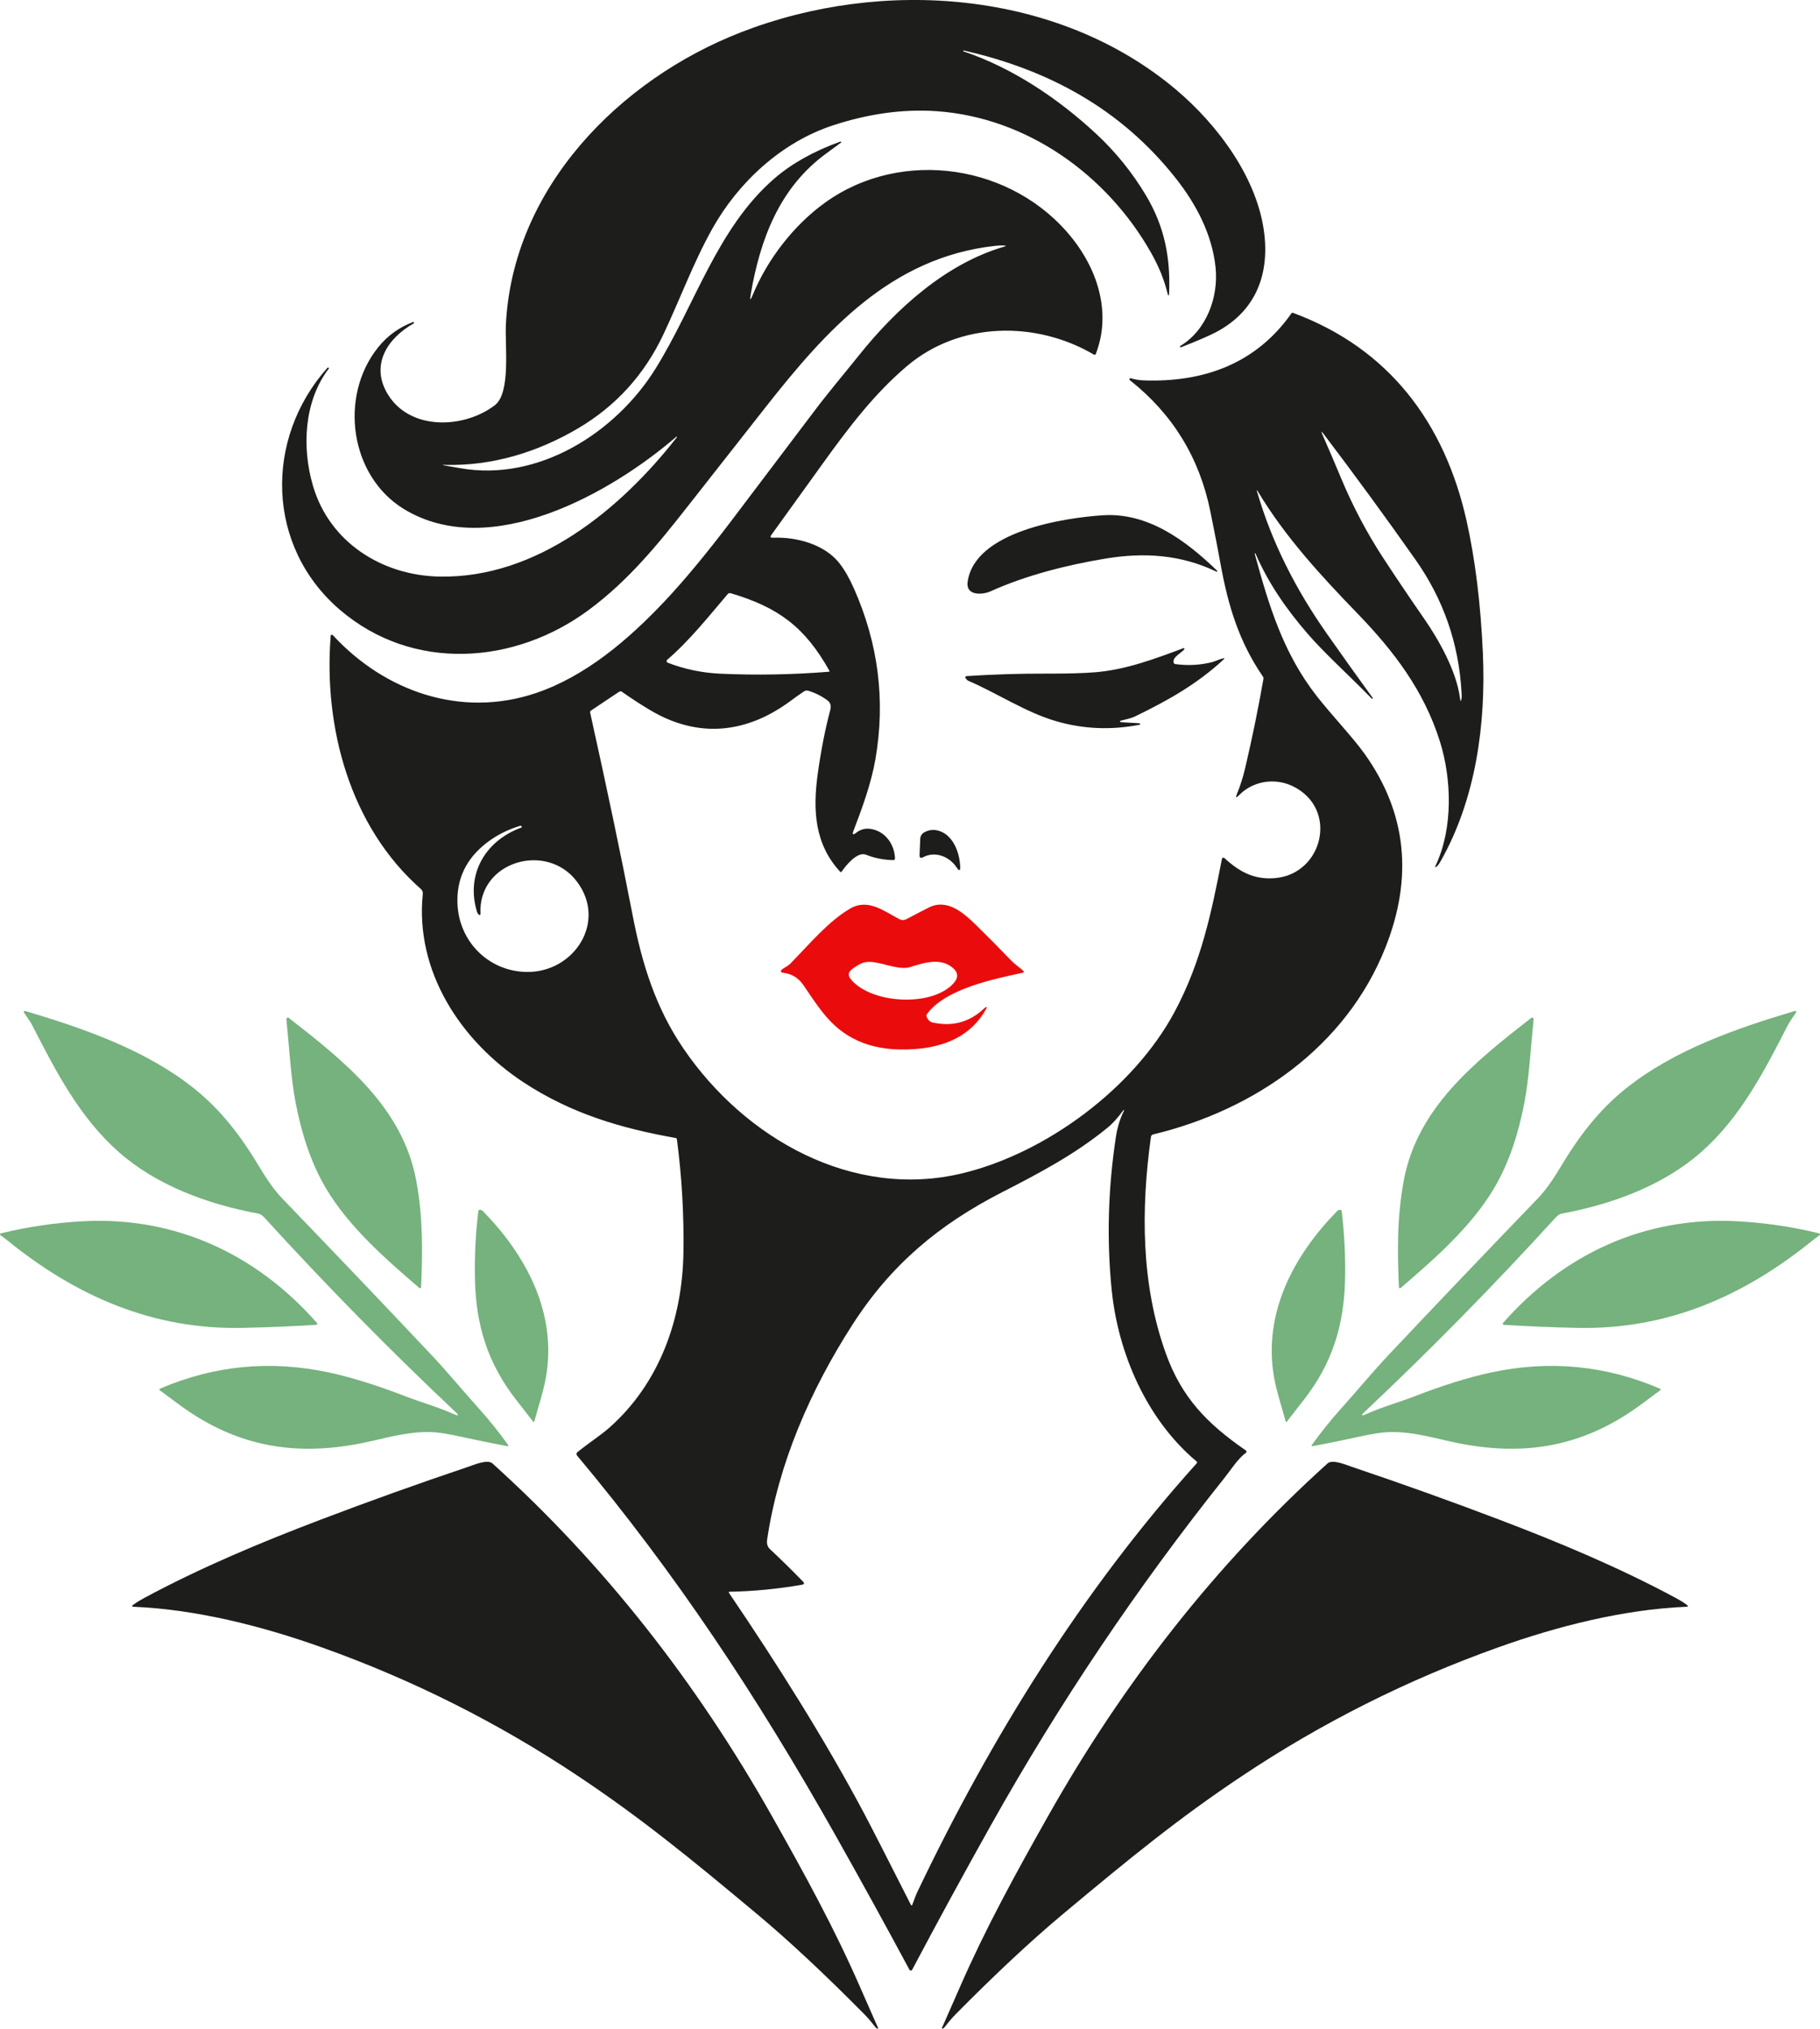 <?xml version="1.0" encoding="utf-8"?>
<!-- Generator: Adobe Illustrator 28.0.0, SVG Export Plug-In . SVG Version: 6.00 Build 0)  -->
<svg version="1.0" id="katman_1" xmlns="http://www.w3.org/2000/svg" xmlns:xlink="http://www.w3.org/1999/xlink" x="0px" y="0px"
	 viewBox="0 0 746.69 832.28" style="enable-background:new 0 0 746.69 832.28;" xml:space="preserve">
<style type="text/css">
	.st0{fill:#75B27D;}
	.st1{fill:#1D1D1B;}
	.st2{fill:#EA0C0C;}
</style>
<path class="st0" d="M560.6,580.11c6.28-2.83,13.66-4.91,19.81-7.29c11.69-4.53,22.16-7.79,31.4-9.77
	c23.86-5.11,46.88-2.91,69.06,6.59c0.53,0.23,0.57,0.51,0.1,0.86c-2.47,1.83-4.99,3.7-7.56,5.6
	c-24.59,18.22-49.85,21.83-79.09,15.12c-8.15-1.87-16.1-3.96-24.54-3.7c-2.77,0.08-6.88,0.72-12.33,1.93
	c-6.21,1.37-12.48,2.64-18.79,3.83c-0.59,0.11-0.72-0.08-0.37-0.57c3.64-5.1,7.64-10.08,12-14.93c6.48-7.2,12.9-15.01,19.25-21.75
	c20.34-21.57,40.8-43.03,61.38-64.37c3.15-3.27,6.3-7.83,9.07-12.46c7.79-13.03,15.95-23.83,27.44-32.94
	c19.58-15.54,44.91-24.34,68.55-31.39c1.01-0.3,1.23-0.01,0.66,0.88c-1,1.55-2.25,3.1-3.11,4.77
	c-9.81,19.16-19.51,37.96-35.61,52.16c-15.3,13.49-36.18,21.34-57.22,25.22c-0.8,0.15-1.66,0.72-2.57,1.72
	c-25.19,27.65-51.25,54.16-78.18,79.53C558.24,580.76,558.46,581.08,560.6,580.11z"/>
<path class="st0" d="M612.99,487.46c-9.34,15.81-24.52,29.06-38.34,40.94c-0.28,0.24-0.71,0.05-0.73-0.32
	c-0.6-14.76-0.83-28.49,2.01-43.76c5.57-29.98,29.26-48.76,52.27-66.71c0.43-0.34,1.06,0.01,1,0.56
	c-1.17,11.33-1.84,24.08-3.77,34.1C623.04,464.68,619.3,476.79,612.99,487.46z"/>
<path class="st0" d="M550.46,496.97c1.13,9.41,1.58,18.78,1.37,28.11c-0.42,18.73-5.34,34.35-16.76,49.02
	c-2.37,3.03-4.75,6.09-7.14,9.18c-0.13,0.16-0.39,0.11-0.44-0.09c-1.65-6.05-3.85-12.71-4.81-18.27
	c-4.49-26.25,7.97-49.66,25.79-67.96c0.37-0.39,0.77-0.6,1.19-0.64C550.14,496.28,550.41,496.5,550.46,496.97z"/>
<path class="st0" d="M712.94,501.04c11.35,0.63,22.49,2.28,33.42,4.96c0.36,0.09,0.45,0.56,0.14,0.77
	c-1.03,0.71-1.94,1.38-2.73,2.03c-28.22,22.91-59.7,36.79-96.71,35.97c-10.09-0.22-20.13-0.63-30.1-1.24
	c-0.38-0.02-0.57-0.47-0.32-0.76C641.52,514.48,674.88,498.93,712.94,501.04z"/>
<path class="st0" d="M186.09,580.11c-6.28-2.83-13.66-4.91-19.81-7.29c-11.69-4.53-22.16-7.79-31.4-9.77
	c-23.86-5.11-46.88-2.91-69.06,6.59c-0.53,0.23-0.57,0.51-0.1,0.86c2.47,1.83,4.99,3.7,7.56,5.6
	c24.59,18.22,49.85,21.83,79.09,15.12c8.15-1.87,16.1-3.96,24.54-3.7c2.77,0.08,6.88,0.72,12.33,1.93
	c6.21,1.37,12.48,2.64,18.79,3.83c0.59,0.11,0.72-0.08,0.37-0.57c-3.64-5.1-7.64-10.08-12-14.93c-6.48-7.2-12.9-15.01-19.25-21.75
	c-20.34-21.57-40.8-43.03-61.38-64.37c-3.15-3.27-6.3-7.83-9.07-12.46c-7.79-13.03-15.95-23.83-27.44-32.94
	c-19.58-15.54-44.91-24.34-68.55-31.39c-1.01-0.3-1.23-0.01-0.66,0.88c1,1.55,2.25,3.1,3.11,4.77
	c9.81,19.16,19.51,37.96,35.61,52.16c15.3,13.49,36.18,21.34,57.22,25.22c0.8,0.15,1.66,0.72,2.57,1.72
	c25.19,27.65,51.25,54.16,78.18,79.53C188.45,580.76,188.23,581.08,186.09,580.11z"/>
<path class="st0" d="M133.7,487.46c9.34,15.81,24.52,29.06,38.34,40.94c0.28,0.24,0.71,0.05,0.73-0.32
	c0.6-14.76,0.83-28.49-2.01-43.76c-5.57-29.98-29.26-48.76-52.27-66.71c-0.43-0.34-1.06,0.01-1,0.56
	c1.17,11.33,1.84,24.08,3.77,34.1C123.65,464.68,127.39,476.79,133.7,487.46z"/>
<path class="st0" d="M196.23,496.97c-1.13,9.41-1.58,18.78-1.37,28.11c0.42,18.73,5.34,34.35,16.76,49.02
	c2.37,3.03,4.75,6.09,7.14,9.18c0.13,0.16,0.39,0.11,0.44-0.09c1.65-6.05,3.85-12.71,4.81-18.27c4.49-26.25-7.97-49.66-25.79-67.96
	c-0.37-0.39-0.77-0.6-1.19-0.64C196.55,496.28,196.28,496.5,196.23,496.97z"/>
<path class="st0" d="M33.75,501.04c-11.35,0.63-22.49,2.28-33.42,4.96c-0.36,0.09-0.45,0.56-0.14,0.77
	c1.03,0.71,1.94,1.38,2.73,2.03c28.22,22.91,59.7,36.79,96.71,35.97c10.09-0.22,20.13-0.63,30.1-1.24c0.38-0.02,0.57-0.47,0.32-0.76
	C105.17,514.48,71.81,498.93,33.75,501.04z"/>
<g>
	<path class="st1" d="M502.47,606.17c2.58-3.24,5.38-7.74,8.71-10.18c0.31-0.23,0.3-0.69-0.02-0.91
		c-15.7-10.86-26.28-21.5-32.86-39.84c-10.19-28.37-10.22-59.2-6.11-88.82c0.07-0.49,0.43-0.9,0.92-1.01
		c41.45-9.98,79.03-35.84,95.25-76.58c11.52-28.93,8.69-55.44-8.48-79.53c-4.92-6.89-13.3-15.61-19.62-23.68
		c-13.79-17.6-19.71-37.23-25.48-58.41c-0.03-0.09,0.01-0.16,0.1-0.19h0.01c0.09-0.03,0.16-0.01,0.2,0.08
		c5.31,12.22,12.64,22.78,21.34,32.84c7.15,8.28,17.67,17.71,26.37,26.68c0.11,0.11,0.22,0.11,0.33,0.02v-0.01
		c0.11-0.09,0.13-0.2,0.04-0.32c-6.38-8.78-12.69-17.62-18.92-26.51c-12.49-17.81-22.46-37.17-28.51-58.11
		c-0.23-0.79-0.13-0.83,0.29-0.13c11.1,18.54,25.78,34.49,40.72,49.94c15.09,15.6,27.46,31.78,34.04,52.81
		c4.76,15.24,5.42,35.32-1.69,50.55c-0.51,1.08-0.32,1.22,0.57,0.42c0.36-0.33,0.83-0.99,1.4-2c14.47-25.57,18.58-56.24,17.31-85.21
		c-0.9-20.39-3.14-38.55-6.71-54.48c-8.99-40.13-31.86-70.72-71.2-85.24c-0.26-0.09-0.47-0.03-0.63,0.2
		c-14.51,20.66-36,28.42-60.78,27.5c-1.72-0.07-3.4-0.35-5.04-0.84c-0.39-0.11-0.6-0.02-0.63,0.29c-0.02,0.2,0.06,0.4,0.22,0.52
		c17.53,13.87,28.51,31.81,32.96,53.8c1.85,9.11,3.23,16.25,4.16,21.41c3.13,17.4,7.66,32.14,17.41,46.34
		c0.19,0.28,0.27,0.62,0.21,0.95c-2.13,12.17-4.61,24.27-7.43,36.31c-0.92,3.93-2.06,7.55-3.43,10.87c-0.67,1.63-0.4,1.81,0.83,0.55
		c5.71-5.87,14.7-7.27,22.06-3.71c18.94,9.18,12.43,36.11-7.33,37.72c-8.59,0.7-14.6-2.62-20.7-8.23c-0.36-0.33-0.94-0.13-1.03,0.35
		c-4.3,21.94-8.42,42.11-19.34,62.6c-16.73,31.37-52.73,58.09-87.17,66.38c-44.95,10.82-89.19-14.19-114.4-51.16
		c-11.35-16.64-16.98-34.57-20.85-54.65c-4.55-23.55-10.36-51.27-17.43-83.15c-0.08-0.38,0.04-0.68,0.36-0.9l11.55-7.72
		c0.34-0.22,0.78-0.22,1.11,0.02c3.75,2.65,7.61,5.16,11.58,7.53c19.71,11.76,39.59,9.59,57.6-3.77c1.87-1.39,3.73-2.7,5.56-3.93
		c0.48-0.32,1.08-0.42,1.64-0.26c2.82,0.81,5.48,2.14,7.99,4c1.2,0.89,1.57,2.21,1.1,3.95c-2.13,8.02-3.85,16.85-5.17,26.49
		c-1.98,14.51-1.25,28.55,9.26,39.84c0.17,0.17,0.45,0.15,0.58-0.05c1.69-2.45,6.42-8.39,10.01-6.95c3.45,1.39,7.18,2.13,11.19,2.22
		c0.39,0.01,0.72-0.32,0.7-0.71c-0.23-5.61-3.68-10.67-9.21-11.95c-2.51-0.59-4.74-0.11-6.7,1.42c-1.37,1.07-1.74,0.8-1.11-0.83
		c3.64-9.46,7.29-19.58,8.97-29.23c4.2-24.16,1.24-47.59-8.87-70.3c-1.81-4.07-3.75-7.44-5.81-10.11
		c-6.14-7.91-17.8-10.96-27.34-10.55c-1.03,0.05-1.24-0.34-0.64-1.17c7.08-9.79,14.05-19.47,20.92-29.05
		c11.29-15.74,21.72-29.21,34.75-40.24c21.47-18.19,52.79-18.69,76.69-4.65c0.26,0.16,0.6,0.04,0.71-0.24
		c6.4-16.46,1.04-34-9.5-47.32c-24.21-30.6-70.05-37.49-101.56-14.8c-12.83,9.23-23.66,23.28-29.66,37.85
		c-0.99,2.41-1.27,2.33-0.83-0.24c3.87-22.53,11.71-43.63,30.83-57.67c2.09-1.53,4.17-3.07,6.26-4.61c0.05-0.04,0.06-0.09,0.04-0.14
		c-0.04-0.09-0.09-0.16-0.16-0.21s-0.18-0.04-0.32,0.01c-10.89,3.95-19.86,8.98-26.92,15.09c-23.53,20.35-32.56,51.95-48.8,78.05
		c-16.38,26.34-48.14,46.52-80.24,40.78c-2.13-0.38-4.19-0.74-6.2-1.08c-1.17-0.19-1.16-0.28,0.02-0.25
		c19.32,0.51,37.95-5.12,54.71-15.02c15.45-9.12,27.07-21.9,34.87-38.34c6.88-14.5,12.33-29.58,20.19-43.59
		c10.69-19.06,28.36-35.4,49.41-42.32c13.84-4.56,28.3-6.85,42.72-5.82c37.09,2.64,69.87,26.2,87.91,58.2
		c3.05,5.4,5.24,10.77,6.57,16.1c0.45,1.81,0.71,1.78,0.78-0.09c0.49-14.02-1.77-26.68-9.51-39.66
		c-5.61-9.4-12.43-17.83-20.44-25.28c-15.51-14.41-34.24-27.03-54.42-33.82c-0.11-0.04-0.15-0.11-0.12-0.22v-0.01
		c0.03-0.11,0.11-0.15,0.22-0.13c34.9,7.9,64.55,24.05,86.91,52.33c8.41,10.63,15,23.07,16.41,36.76
		c1.23,12.08-3.71,25.64-14.47,32.11c-0.13,0.08-0.16,0.19-0.09,0.32l0.13,0.28c0.02,0.03,0.04,0.04,0.07,0.03
		c6.72-2.65,11.48-4.7,14.29-6.15c15.83-8.23,22.03-22.64,20.1-40.06c-2.55-23-19.15-45.18-36.41-59.69
		C433.92-4.07,361.96-9.3,304.01,13.24c-49.78,19.36-93.81,63.89-96.47,120.15c-0.4,8.45,2.08,27.81-4.53,32.86
		c-12.46,9.54-34.59,10.62-43.84-4.38c-7.49-12.15-0.12-23.24,10.7-29.27c0.05-0.03,0.06-0.06,0.04-0.11l-0.12-0.23
		c-0.07-0.15-0.19-0.2-0.35-0.14c-5.76,2.19-10.55,5.67-14.37,10.46c-16.13,20.23-11.45,52.85,10.72,66.31
		c35.33,21.44,84.91-6.59,111.7-29.73c0.09-0.08,0.16-0.06,0.21,0.05c0.03,0.09,0.02,0.17-0.05,0.25
		c-23.15,29.59-57.42,57.86-97.34,57.09c-23.65-0.46-45.04-14.1-51.85-37.05c-4.73-15.92-3.73-35.03,6.48-48.34
		c0.05-0.05,0.04-0.1-0.01-0.15l-0.21-0.17c-0.11-0.09-0.27-0.08-0.36,0.03c-26.04,29.19-25.16,73.38,5.08,99.3
		c29.86,25.59,71.79,22.61,102.22-0.01c15.94-11.85,27.74-26.15,40.62-42.59c10.62-13.56,21.26-27.11,31.92-40.64
		c24.7-31.37,51.3-61.23,93.86-66.04c1.59-0.18,2.92-0.23,4.01-0.15c0.78,0.06,0.79,0.2,0.04,0.42
		c-23.93,6.92-44.39,25.47-59.65,44.55c-6.07,7.59-12.52,15.18-18.22,22.74c-11.37,15.06-22.75,30.11-34.14,45.16
		c-10.36,13.67-19.58,24.78-27.66,33.32c-14.61,15.45-32.23,30.61-52.78,37.48c-30.58,10.23-61.8-0.71-83.13-23.85
		c-0.29-0.31-0.82-0.13-0.85,0.29c-2.96,37.45,7.83,78.2,37.01,103.88c0.56,0.5,0.86,1.23,0.78,1.98
		c-3.27,31.83,15.58,60.4,41.34,77.33c19.35,12.72,39.74,18.82,62.36,22.82c0.33,0.06,0.51,0.26,0.55,0.59
		c2.04,15.47,2.93,31,2.67,46.61c-0.44,27.06-9.82,53.45-30.38,71.65c-3.6,3.19-8.81,6.51-13.15,10.09
		c-0.4,0.33-0.46,0.93-0.12,1.33c40.36,48.22,73.7,98.46,106.15,156.02c10.16,18.03,20.24,36.35,30.24,54.96
		c0.24,0.44,0.88,0.44,1.11,0c10.49-19.82,21.26-39.59,32.31-59.31C434.66,698.65,466.63,651.11,502.47,606.17z M543,177.99
		c12.81,16.87,25.4,34.1,37.77,51.67c11.43,16.25,17.72,34.34,18.85,54.27c0.07,1.2,0.08,1.94,0.05,2.23
		c-0.23,1.89-0.47,1.89-0.72,0c-1.47-10.87-8.57-23.57-14.77-32.5c-5.61-8.08-11.11-16.24-16.5-24.47
		c-6.77-10.34-12.54-21.22-17.31-32.63c-2.71-6.49-5.32-12.59-7.83-18.3C541.93,176.87,542.08,176.78,543,177.99z M273.75,270.67
		c9.05-7.77,17.09-17.87,24.79-26.93c0.3-0.35,0.79-0.5,1.24-0.37c19.59,5.78,30.5,13.96,40.51,31.84c0.09,0.16-0.02,0.36-0.2,0.37
		c-14.91,1.21-29.75,1.48-44.52,0.81c-7.49-0.34-14.69-1.84-21.61-4.5C273.45,271.7,273.34,271.03,273.75,270.67z M216.05,398.75
		c-15.64-0.25-27.75-12.48-28.37-28.01c-0.41-10.18,3.6-18.52,12.05-25.02c3.99-3.07,8.56-5.39,13.73-6.94
		c0.21-0.07,0.44,0.05,0.52,0.26l0.09,0.24c0.04,0.1,0.01,0.17-0.1,0.21c-14.64,5.25-22.91,18.94-18.35,34.33
		c0.19,0.64,0.48,1.13,0.87,1.47c0.25,0.22,0.65,0.03,0.63-0.3c-1.14-21.51,27-29.84,39.5-13.41
		C249.23,378.15,235.49,399.06,216.05,398.75z M374.32,781.36c-0.2,0.49-0.42,0.5-0.66,0.02c-9.92-19.61-16.4-32.27-19.44-37.98
		c-15.74-29.6-35.39-60.82-55.18-89.95c-0.12-0.18,0.01-0.42,0.23-0.42c9.98-0.19,19.89-1.15,29.74-2.88
		c0.97-0.17,1.11-0.6,0.42-1.31c-4.55-4.69-9.08-9.13-13.57-13.33c-1-0.93-1.37-2.25-1.12-3.96c4.65-31.2,17.67-61.13,34.98-88.07
		c15.96-24.84,35.67-41.18,61.42-54.37c15.25-7.81,29.98-15.58,43.3-26.51c2.56-2.1,4.53-4.57,6.47-7.15
		c0.05-0.06,0.14-0.08,0.2-0.04c0.07,0.04,0.1,0.13,0.06,0.2c-1.63,3.27-2.74,6.83-3.33,10.67c-3.25,21.35-3.83,42.36-1.74,63.03
		c2.66,26.15,14.45,53.17,34.82,70.26c0.28,0.23,0.3,0.49,0.05,0.76c-47.11,52.37-84.54,112.76-114.77,176.19
		C375.59,777.8,374.98,779.71,374.32,781.36z"/>
	<path class="st1" d="M452.32,211.4c-15.75,1.07-52.52,6.53-55.34,27.4c-0.76,5.69,6.06,5.3,9.39,3.8
		c14.62-6.6,31.42-10.83,47.21-13.44c15.75-2.61,30.98-1.65,45.51,5.38c0.16,0.07,0.33-0.06,0.3-0.23
		c-0.02-0.11-0.09-0.23-0.22-0.35C486.5,221.79,470.99,210.13,452.32,211.4z"/>
	<path class="st1" d="M459.77,295.67c2.16-0.57,4.14-0.89,6.08-1.83c13.39-6.52,25.26-13.19,36.14-23.26
		c0.52-0.47,0.44-0.63-0.25-0.47c-1.49,0.35-3.43,1.28-4.43,1.53c-4.95,1.25-9.99,1.51-15.14,0.8c-0.33-0.05-0.55-0.23-0.64-0.56
		c-0.68-2.24,3.13-3.95,4.36-5.49c0.19-0.24-0.06-0.59-0.35-0.48c-11.72,4.38-23.4,8.79-35.98,9.87
		c-4.76,0.41-11.68,0.61-20.75,0.58c-10.67-0.03-21.33,0.31-31.98,1c-1.03,0.07-1.06,0.58-0.11,1.55c0.16,0.17,0.36,0.31,0.58,0.4
		c12.02,5.19,23.4,12.87,35.92,16.54c11.16,3.27,22.62,3.76,34.38,1.47c0.17-0.03,0.22-0.13,0.13-0.28l-0.12-0.23
		c-0.03-0.05-0.07-0.07-0.12-0.08l-7.66-0.45c-0.15-0.01-0.28-0.13-0.29-0.28C459.52,295.85,459.62,295.71,459.77,295.67z"/>
	<path class="st1" d="M378.72,351.68c4.91-2.6,10.72-0.39,13.8,4.25c1.03,1.55,1.51,1.4,1.42-0.46c-0.23-5.37-2.65-12.48-8.34-14.49
		c-2.26-0.8-4.41-0.63-6.44,0.51c-0.96,0.54-1.57,1.54-1.61,2.63l-0.28,6.65C377.22,351.92,377.71,352.22,378.72,351.68z"/>
	<path class="st2" d="M419.68,399.05c0.32-0.07,0.44-0.47,0.2-0.7c-1.56-1.47-3.54-2.74-4.95-4.22c-4.77-4.96-9.62-9.85-14.53-14.66
		c-5.26-5.15-11.94-10.92-19.35-7.14c-3.04,1.54-6.1,3.13-9.19,4.76c-0.91,0.48-1.99,0.48-2.89,0c-6.35-3.31-12.81-8.63-20.19-4.33
		c-8.82,5.13-16.16,14.02-24.58,22.62c-0.91,0.94-2.1,1.4-3.02,2.08c-1.25,0.91-1.1,1.47,0.43,1.68c3.36,0.44,6.05,2.14,8.06,5.09
		c6.82,10.01,12.08,18.9,24.38,23.61c5.93,2.27,12.93,3.12,21.01,2.57c12.57-0.87,23.4-5.33,29.65-16.71
		c0.3-0.55,0.18-0.69-0.35-0.44c-0.16,0.07-0.36,0.22-0.6,0.45c-5.99,5.66-13.03,7.58-21.14,5.77c-1.14-0.25-1.97-1.08-2.49-2.47
		c-0.12-0.31-0.08-0.61,0.11-0.88C387.82,405.55,408.12,401.59,419.68,399.05z M349.15,401.84c-1.69-2.03-0.91-3.38,0.99-4.66
		c3.17-2.16,4.67-2.98,8.72-2.37c4.51,0.68,10.56,3.18,14.46,1.96c5.56-1.74,12.27-3.99,17.37,0.12c2.47,1.99,2.64,4.17,0.5,6.54
		C382.32,413.25,357.43,411.82,349.15,401.84z"/>
	<path class="st1" d="M692.05,658.39c-1.27-0.93-2.78-1.87-4.52-2.81c-23.17-12.46-47.62-22.71-72.19-32.05
		c-20.07-7.63-40.29-14.88-60.64-21.73c-2.26-0.76-8.01-3.27-10.06-1.41c-45.97,41.47-83.85,90.1-114.62,144.62
		c-13.65,24.18-25.75,46.34-35.94,69.63c-2.53,5.77-5.07,11.54-7.62,17.31c-0.09,0.2,0.13,0.41,0.33,0.3l0.31-0.16
		c0.08-0.04,0.15-0.09,0.2-0.16c1.85-2.36,3.4-4.18,4.67-5.46c16.33-16.53,30.98-30.22,43.94-41.06
		c27.71-23.16,47.62-39.43,73.52-56.71c32.89-21.95,67.96-39.56,105.22-52.85c24.31-8.68,51.28-15.56,77.16-16.66
		C692.64,659.15,692.72,658.88,692.05,658.39z"/>
	<path class="st1" d="M352.61,814.64c-10.19-23.29-22.29-45.45-35.94-69.63c-30.77-54.52-68.65-103.15-114.62-144.62
		c-2.05-1.86-7.8,0.65-10.06,1.41c-20.35,6.85-40.57,14.1-60.64,21.73c-24.57,9.34-49.02,19.59-72.19,32.05
		c-1.74,0.94-3.25,1.88-4.52,2.81c-0.67,0.49-0.59,0.76,0.24,0.8c25.88,1.1,52.85,7.98,77.16,16.66
		c37.26,13.29,72.33,30.9,105.22,52.85c25.9,17.28,45.81,33.55,73.52,56.71c12.96,10.84,27.61,24.53,43.94,41.06
		c1.27,1.28,2.82,3.1,4.67,5.46c0.05,0.07,0.12,0.12,0.2,0.16l0.31,0.16c0.2,0.11,0.42-0.1,0.33-0.3
		C357.68,826.18,355.14,820.41,352.61,814.64z"/>
</g>
</svg>
